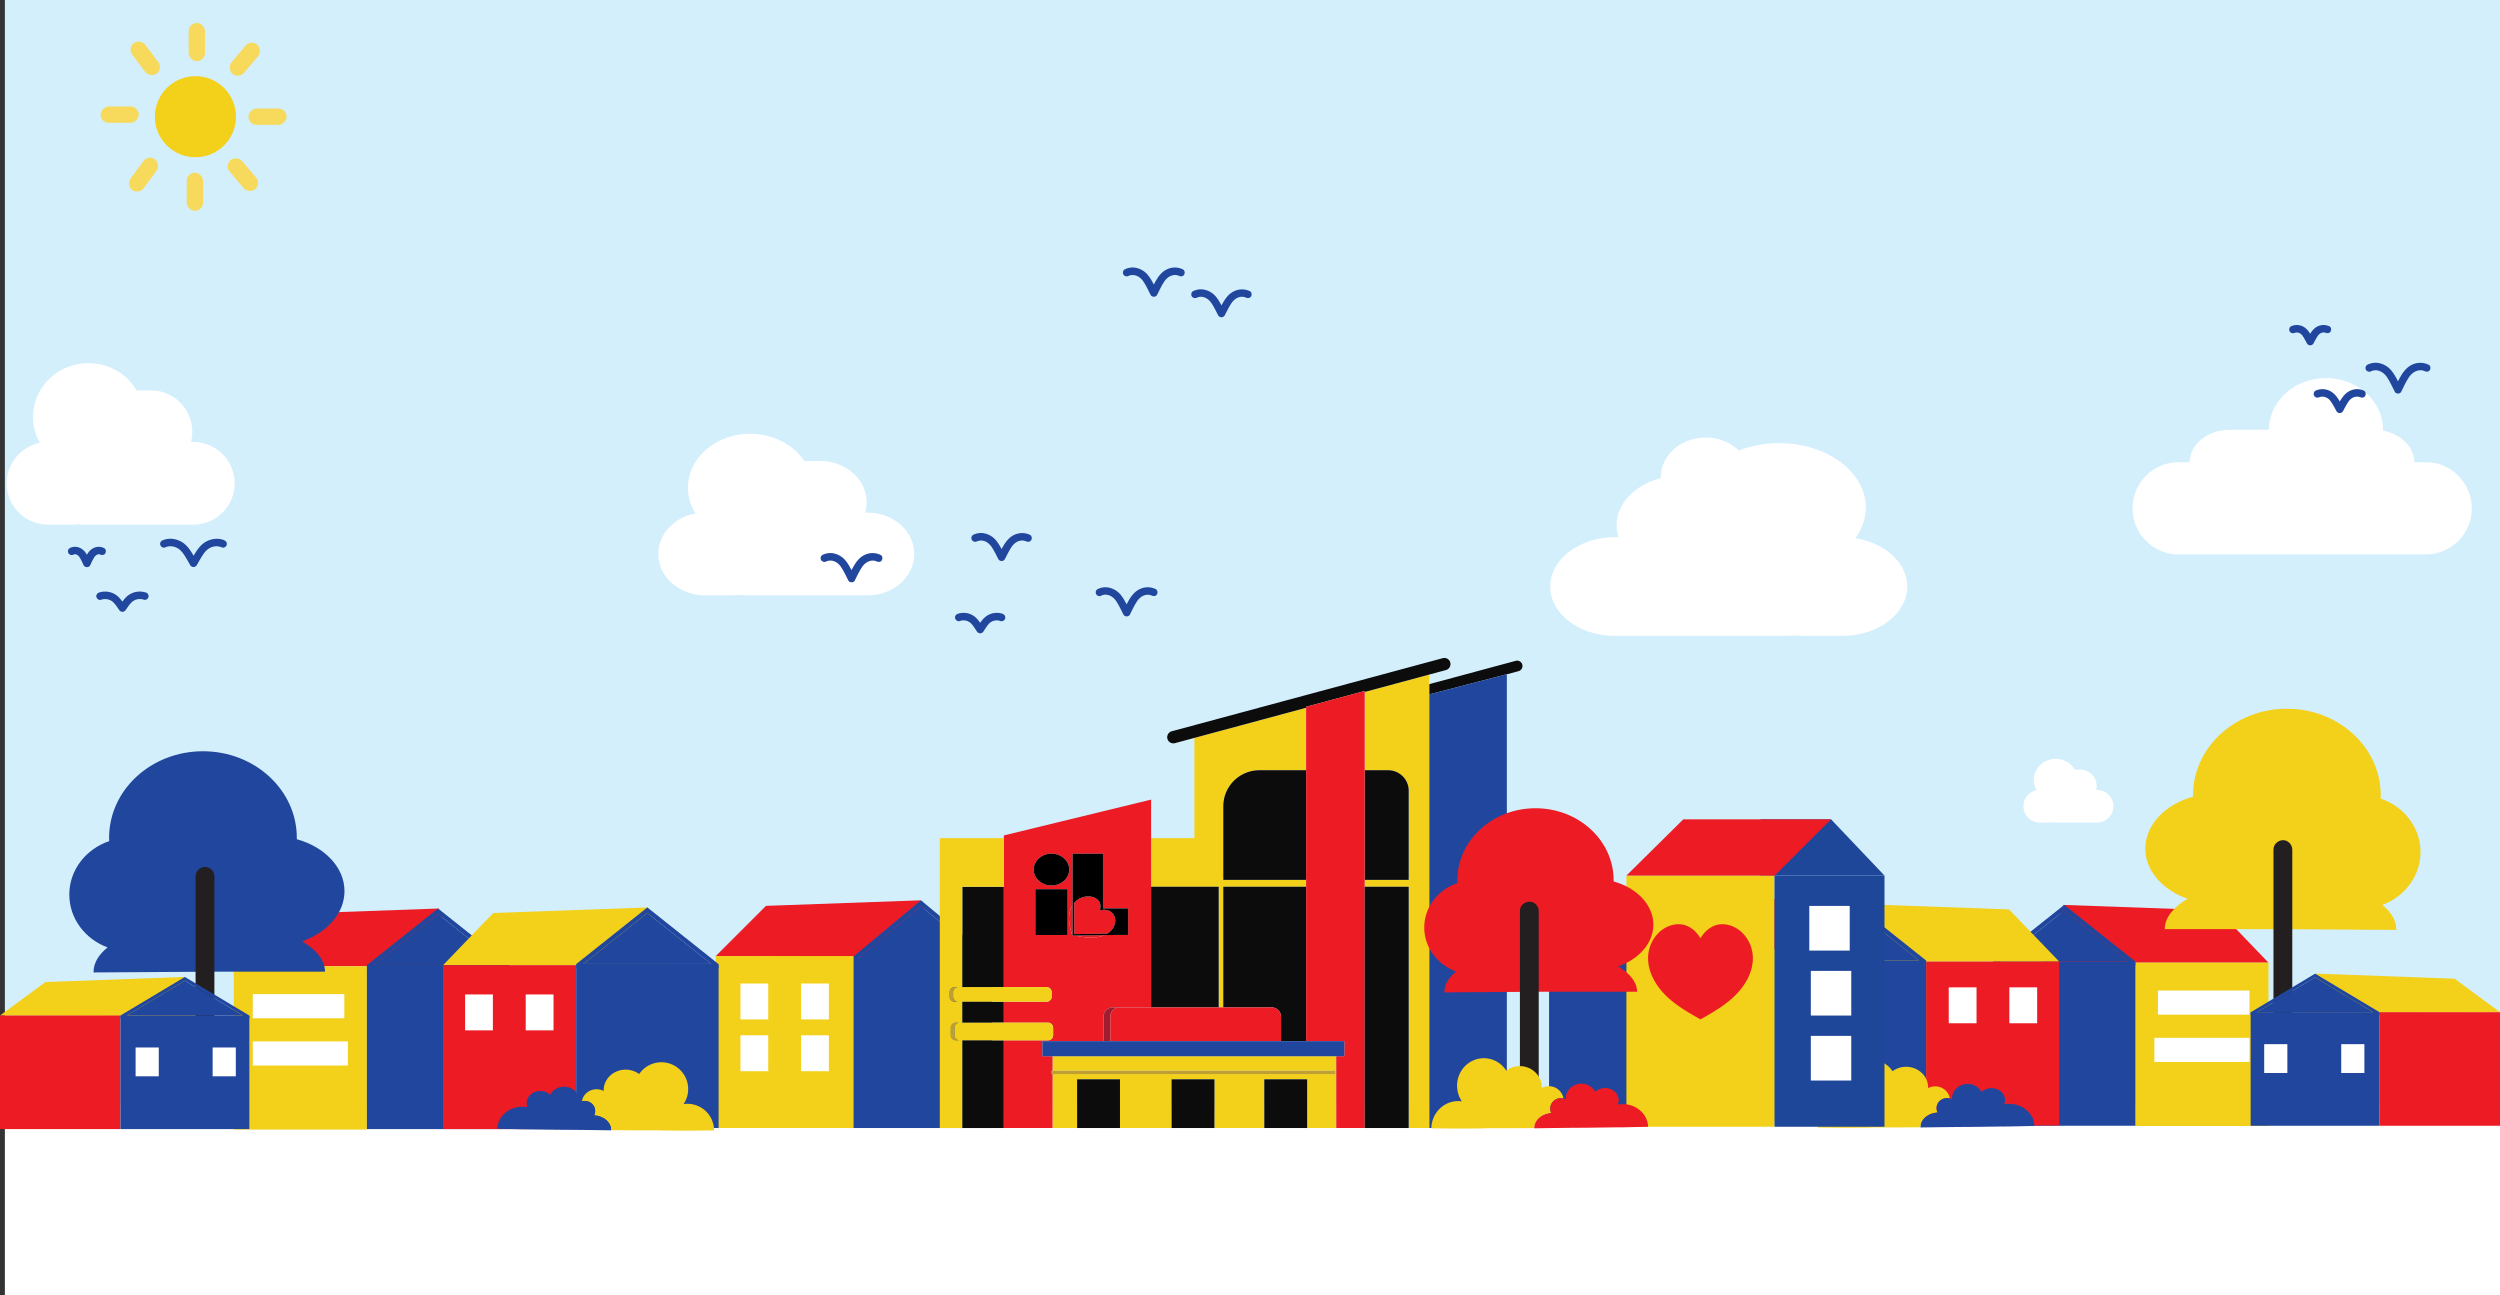 <svg xmlns="http://www.w3.org/2000/svg" viewBox="0 0 3322.23 1721.57"><rect x="0" y="0" width="3322.23" height="1721.57" fill="#333333" stroke="none"/><defs><style>.cls-1{fill:#d3effc;}.cls-2{fill:#fff;}.cls-3{fill:#ed1c24;}.cls-4{fill:#f3d01a;}.cls-5{fill:#231f20;}.cls-6{fill:#21469d;}.cls-7{fill:#1e4699;}.cls-8{fill:#f7d95c;}.cls-9{fill:#0c0c0c;}.cls-10{fill:#be9f2f;}.cls-11{fill:#9e1e2f;}.cls-12{opacity:0.5;}</style></defs><g id="Layer_2" data-name="Layer 2"><rect class="cls-1" x="6.48" width="3315.75" height="1495.29"/><rect class="cls-2" x="6.48" y="1468.81" width="3315.75" height="252.76"/></g><g id="Layer_1" data-name="Layer 1"><path class="cls-2" d="M1153.38,681.25h-3.59a49,49,0,0,0,2-13.68h0c0-30.21-27.74-54.93-61.65-54.93h-21.3c-14.23-21.59-41.07-36.14-71.83-36.14-45.65,0-82.66,32-82.66,71.58a63.86,63.86,0,0,0,10.07,34.26c-28.12,5.08-49.46,27.35-49.46,53.84h0c0,30.21,27.74,54.93,61.65,54.93h36a69.74,69.74,0,0,0,9.09-.6,69.7,69.7,0,0,0,9.08.6h162.62c33.91,0,61.65-24.72,61.65-54.93h0C1215,706,1187.29,681.25,1153.38,681.25Z" transform="translate(-0.11)"/><path class="cls-2" d="M3266.92,632.18a61,61,0,0,0-43.27-18h-15.38V614c0-11.81-6.08-22.54-15.88-30.32a58.94,58.94,0,0,0-25.47-11.39c0-.41,0-.81,0-1.21,0-37.86-33.94-68.54-75.8-68.54s-75.8,30.68-75.8,68.53h-51.3c-29.74,0-54.08,19.32-54.08,42.93v.19h-15.37a61.28,61.28,0,0,0,0,122.55h329a61.2,61.2,0,0,0,43.27-104.55Z" transform="translate(-0.11)"/><polygon class="cls-3" points="3014.57 1279.25 2713.57 1279.25 2742.23 1202.54 2947.84 1209.9 3014.57 1279.25"/><rect class="cls-4" x="2837.77" y="1279.25" width="176.91" height="217.09" transform="translate(5852.33 2775.59) rotate(-180)"/><polygon class="cls-4" points="3322.23 1345.1 3049.84 1345.93 3078.14 1293.84 3261.84 1300.6 3322.23 1345.1"/><rect class="cls-3" x="3162.3" y="1345.1" width="160.04" height="150.92" transform="translate(6484.53 2841.12) rotate(-180)"/><path class="cls-4" d="M2851,1127.67c0-31.68,26.4-58.68,63.4-69,0-.62,0-1.24,0-1.86,0-63.51,55.85-115,124.73-115s124.74,51.48,124.74,115c0,1.49-.06,3-.13,4.44,30.92,10.46,53,38.31,53,71,0,31.94-21.07,59.23-50.82,70.25,11.81,9.62,18.54,20.62,18.54,32.26,0,.34,0,.67,0,1l-153.76-1H2876.82c0-15.07,11.28-29.06,30.26-40.39C2873.94,1182.7,2851,1157.23,2851,1127.67Z" transform="translate(-0.11)"/><path class="cls-5" d="M3046.31,1481.18V1129c0-6.54-5.75-12.8-12.5-12.5s-12.5,5.49-12.5,12.5v352.2c0,6.54,5.75,12.8,12.5,12.5s12.5-5.49,12.5-12.5Z" transform="translate(-0.11)"/><rect class="cls-6" x="2648.58" y="1279.59" width="189.25" height="216.42" transform="translate(5486.3 2775.59) rotate(-180)"/><polygon class="cls-6" points="2828.12 1277.57 2658.07 1277.57 2743.09 1209.9 2828.12 1277.57"/><path class="cls-6" d="M2648.52,1277.57v5.56h189.25v-5.56h-.29l-89.65-71.35-4.62-3.68-4.63,3.68-89.65,71.35Zm9.66,0,85-67.67,85,67.67Z" transform="translate(-0.11)"/><polygon class="cls-3" points="2425.91 1261.39 2124.92 1264.03 2153.57 1187.33 2359.18 1194.69 2425.91 1261.39"/><rect class="cls-6" x="2058.66" y="1264.03" width="189.25" height="225.89" transform="translate(4306.45 2753.96) rotate(-180)"/><polygon class="cls-6" points="2238.26 1260.68 2068.21 1260.68 2153.23 1194.52 2238.26 1260.68"/><path class="cls-6" d="M2058.66,1260.68v5.44H2247.9v-5.44h-.28L2158,1190.92l-4.62-3.59-4.63,3.59-89.65,69.76Zm9.66,0,85-66.16,85,66.16Z" transform="translate(-0.11)"/><rect class="cls-4" x="2191.03" y="1261.06" width="183.12" height="228.53" transform="translate(4565.06 2750.66) rotate(-180)"/><polygon class="cls-4" points="2736.45 1277.84 2435.46 1277.84 2464.11 1201.13 2669.72 1208.49 2736.45 1277.84"/><rect class="cls-3" x="2559.65" y="1277.84" width="176.91" height="217.83" transform="translate(5296.1 2773.51) rotate(-180)"/><rect class="cls-6" x="2370.4" y="1277.84" width="189.25" height="216.42" transform="translate(4929.94 2772.1) rotate(-180)"/><polygon class="cls-6" points="2550.01 1276.15 2379.95 1276.15 2464.98 1208.49 2550.01 1276.15"/><path class="cls-6" d="M2370.4,1276.16v5.56h189.25v-5.56h-.28l-89.65-71.35-4.63-3.68-4.62,3.68-89.66,71.35Zm9.66,0,85-67.67,85,67.67Z" transform="translate(-0.11)"/><path class="cls-4" d="M2575.07,1478.47a12.77,12.77,0,0,1-1.42-5.76c-.05-7.39,6.18-13.41,13.91-13.47a14.68,14.68,0,0,1,3.66.46c-1.41-9.13-9.66-16.11-19.59-16a20.33,20.33,0,0,0-9.3,2.29c0-.4,0-.81,0-1.22-.1-15-13.37-27.24-29.41-27.14a30.36,30.36,0,0,0-17.78,5.86,35.6,35.6,0,1,0-59,39.9,35.39,35.39,0,0,0-5.18-.36,35.78,35.78,0,0,0-35.34,35.32l35.57.33,35.58-.23c0-.08,0-.15,0-.23h34.53l31-.2C2552.43,1487.63,2562.52,1479,2575.07,1478.47Z" transform="translate(-0.11)"/><path class="cls-6" d="M2703.61,1496.26c-.39-16.33-15.53-29.52-33.73-29.4a37.33,37.33,0,0,0-6.4.61,14.29,14.29,0,0,0,1.13-5.6c-.06-8.81-8.21-15.9-18.2-15.84a19.3,19.3,0,0,0-13,5,21,21,0,0,0-18.62-10.66c-11.39.07-20.71,8.9-20.64,19.55,0,.29,0,.58,0,.87a14.24,14.24,0,0,0-3-1.09,14.68,14.68,0,0,0-3.66-.46c-7.73.06-14,6.08-13.91,13.47a12.77,12.77,0,0,0,1.42,5.76c-12.55.56-22.64,9.16-22.66,19.51v.29l23.9-.33,23.91-.27h0l23.56-.16,35.31-.46,11-.08Z" transform="translate(-0.11)"/><rect class="cls-2" x="2867.77" y="1316.3" width="121.66" height="32.08" transform="translate(5857.09 2664.68) rotate(-180)"/><rect class="cls-2" x="2223.87" y="1297.57" width="36.94" height="47.72" transform="translate(4484.57 2642.85) rotate(-180)"/><rect class="cls-2" x="2304.43" y="1297.57" width="36.94" height="47.72" transform="translate(4645.68 2642.85) rotate(-180)"/><rect class="cls-2" x="2223.87" y="1366.37" width="36.94" height="47.72" transform="translate(4484.57 2780.47) rotate(-180)"/><rect class="cls-2" x="2304.43" y="1366.37" width="36.94" height="47.72" transform="translate(4645.68 2780.47) rotate(-180)"/><rect class="cls-2" x="2589.77" y="1312.09" width="36.94" height="47.72" transform="translate(5216.37 2671.9) rotate(-180)"/><rect class="cls-6" x="2990.98" y="1345.93" width="171.26" height="150.09" transform="translate(6153.11 2841.95) rotate(-180)"/><polygon class="cls-6" points="3153.56 1344.95 2999.61 1344.95 3076.59 1298.85 3153.56 1344.95"/><path class="cls-6" d="M2991,1345v3.79H3162.3V1345H3162l-81.16-48.61-4.18-2.5-4.19,2.5L2991.35,1345Zm8.75,0,77-46.1,77,46.1Z" transform="translate(-0.11)"/><rect class="cls-2" x="2670.33" y="1312.09" width="36.94" height="47.72" transform="translate(5377.48 2671.9) rotate(-180)"/><rect class="cls-2" x="3111.35" y="1387.58" width="30.79" height="38.31" transform="translate(6253.38 2813.47) rotate(-180)"/><rect class="cls-2" x="3008.98" y="1387.58" width="30.79" height="38.31" transform="translate(6048.64 2813.47) rotate(-180)"/><rect class="cls-2" x="2863.01" y="1379.15" width="126.42" height="32.08" transform="translate(5852.33 2790.38) rotate(-180)"/><polygon class="cls-3" points="310.65 1284.01 611.64 1284.01 582.99 1207.3 377.38 1214.67 310.65 1284.01"/><rect class="cls-4" x="310.65" y="1284.01" width="176.91" height="217.09"/><polygon class="cls-4" points="0 1349.51 272.39 1350.34 244.09 1298.25 60.39 1305.01 0 1349.51"/><rect class="cls-3" y="1349.51" width="160.04" height="150.92"/><path class="cls-6" d="M457.9,1184.19c0-31.68-26.4-58.68-63.4-69,0-.62.05-1.24.05-1.86,0-63.51-55.85-115-124.73-115s-124.74,51.48-124.74,115c0,1.49.06,3,.12,4.44-30.91,10.46-53,38.31-53,71,0,31.94,21.07,59.23,50.82,70.25-11.81,9.62-18.54,20.62-18.54,32.26,0,.34,0,.67,0,1l153.76-1H432c0-15.07-11.28-29.06-30.26-40.39C434.91,1239.21,457.9,1213.75,457.9,1184.19Z" transform="translate(-0.11)"/><path class="cls-5" d="M285,1484.05V1164.54c0-6.54-5.75-12.81-12.5-12.5s-12.5,5.49-12.5,12.5v319.51c0,6.54,5.75,12.8,12.5,12.5s12.5-5.5,12.5-12.5Z" transform="translate(-0.11)"/><rect class="cls-6" x="487.56" y="1284.01" width="189.25" height="216.42"/><polygon class="cls-6" points="497.1 1282.33 667.15 1282.33 582.12 1214.67 497.1 1282.33"/><path class="cls-6" d="M676.51,1282.33,586.86,1211l-4.63-3.68-4.62,3.68L488,1282.33h-.29v5.56H676.92v-5.56Zm-179.3,0,85-67.66,85,67.66Z" transform="translate(-0.11)"/><polygon class="cls-3" points="951.19 1270.48 1252.18 1273.13 1223.53 1196.42 1017.92 1203.78 951.19 1270.48"/><rect class="cls-6" x="1129.31" y="1273.13" width="189.25" height="225.89"/><polygon class="cls-6" points="1138.84 1274.87 1308.89 1274.87 1223.87 1204.12 1138.84 1274.87"/><path class="cls-6" d="M1318.25,1274.87l-89.65-74.61-4.62-3.84-4.63,3.84-89.65,74.61h-.28v5.82h189.25v-5.82Zm-179.3,0,85-70.75,85,70.75Z" transform="translate(-0.11)"/><rect class="cls-4" x="951.19" y="1270.49" width="183.12" height="228.53"/><polygon class="cls-4" points="588.77 1282.6 889.76 1282.6 861.1 1205.89 655.5 1213.25 588.77 1282.6"/><rect class="cls-3" x="588.77" y="1282.6" width="176.91" height="217.83"/><rect class="cls-6" x="765.68" y="1282.6" width="189.25" height="216.42"/><polygon class="cls-6" points="775.21 1280.92 945.26 1280.92 860.24 1213.25 775.21 1280.92"/><path class="cls-6" d="M954.63,1280.92,865,1209.57l-4.62-3.68-4.63,3.68-89.65,71.35h-.28v5.56H955v-5.56Zm-179.31,0,85-67.67,85,67.67Z" transform="translate(-0.11)"/><path class="cls-4" d="M789.59,1482.27a12.9,12.9,0,0,0,1.42-5.76c0-7.39-6.18-13.42-13.91-13.47a14.76,14.76,0,0,0-3.67.46c1.42-9.13,9.66-16.11,19.6-16a20.37,20.37,0,0,1,9.3,2.29c0-.4,0-.81,0-1.22.1-15,13.37-27.25,29.4-27.14a30.33,30.33,0,0,1,17.79,5.86,35.59,35.59,0,1,1,59,39.9,35.49,35.49,0,0,1,40.53,35l-35.58.33-35.58-.23c0-.08,0-.16,0-.23H843.29l-31-.2C812.23,1491.43,802.14,1482.83,789.59,1482.27Z" transform="translate(-0.11)"/><path class="cls-6" d="M661,1500.06c.4-16.33,15.53-29.52,33.73-29.4a37.54,37.54,0,0,1,6.41.61,14.29,14.29,0,0,1-1.13-5.6c.06-8.81,8.2-15.9,18.19-15.84a19.27,19.27,0,0,1,13,5,21,21,0,0,1,18.62-10.66c11.39.07,20.7,8.9,20.63,19.55,0,.29,0,.58,0,.87a14.15,14.15,0,0,1,3-1.09,14.76,14.76,0,0,1,3.67-.46c7.73,0,14,6.08,13.91,13.47a12.9,12.9,0,0,1-1.42,5.76c12.55.56,22.64,9.16,22.65,19.51,0,0,0,.08,0,.12v.17l-23.91-.33-23.9-.27h0l-23.56-.16-35.31-.46-11-.08Z" transform="translate(-0.11)"/><polygon class="cls-7" points="2339.51 1163.56 2504.28 1163.56 2433.26 1088.79 2339.51 1088.79 2339.51 1163.56"/><rect class="cls-2" x="335.89" y="1321.06" width="121.66" height="32.08"/><rect class="cls-4" x="2161.32" y="1163.56" width="196.82" height="333.77"/><path class="cls-3" d="M2259.87,1354.62c16.46-9.18,33.59-19.22,46.74-32.41s22.74-30.34,22.86-48.53-10.74-36.88-28.59-43.3a33.19,33.19,0,0,0-16.71-1.84c-9.71,1.61-17.91,8.38-23.09,16.35a20.2,20.2,0,0,0-1.21,2c-.42-.69-.85-1.38-1.27-2-5.18-8-13.39-14.74-23.1-16.35a33.16,33.16,0,0,0-16.7,1.84c-17.85,6.42-28.77,25.18-28.59,43.3s9.77,35.34,22.86,48.53S2243.4,1345.44,2259.87,1354.62Z" transform="translate(-0.11)"/><rect class="cls-7" x="2358.13" y="1163.56" width="146.15" height="333.77"/><rect class="cls-2" x="2406.39" y="1290.21" width="53.73" height="59.35"/><rect class="cls-2" x="2404.35" y="1203.87" width="53.73" height="59.35"/><rect class="cls-2" x="2406.39" y="1376.56" width="53.73" height="59.35"/><polygon class="cls-3" points="2161.32 1163.56 2358.34 1163.56 2433.26 1088.79 2236.92 1088.79 2161.32 1163.56"/><rect class="cls-2" x="1064.52" y="1306.99" width="36.94" height="47.72"/><rect class="cls-2" x="983.96" y="1306.99" width="36.94" height="47.72"/><rect class="cls-2" x="1064.52" y="1375.8" width="36.94" height="47.72"/><rect class="cls-2" x="983.96" y="1375.8" width="36.94" height="47.72"/><rect class="cls-2" x="698.62" y="1321.51" width="36.94" height="47.72"/><rect class="cls-6" x="160.1" y="1350.34" width="171.26" height="150.09"/><polygon class="cls-6" points="168.67 1349.36 322.61 1349.36 245.64 1303.26 168.67 1349.36"/><path class="cls-6" d="M331.1,1349.35l-81.16-48.6-4.19-2.5-4.18,2.5-81.16,48.6h-.26v3.79H331.47v-3.79Zm-162.32,0,77-46.09,77,46.09Z" transform="translate(-0.11)"/><rect class="cls-2" x="618.06" y="1321.51" width="36.94" height="47.72"/><rect class="cls-2" x="180.2" y="1391.99" width="30.79" height="38.31"/><rect class="cls-2" x="282.57" y="1391.99" width="30.79" height="38.31"/><rect class="cls-2" x="335.89" y="1383.91" width="126.42" height="32.08"/><circle class="cls-4" cx="259.69" cy="155.09" r="53.9"/><rect class="cls-8" x="148.29" y="126.97" width="21.74" height="50.72" rx="10.87" transform="translate(6.71 311.5) rotate(-90)"/><rect class="cls-8" x="344.74" y="129.73" width="21.74" height="50.72" rx="10.87" transform="translate(200.4 510.7) rotate(-90)"/><rect class="cls-8" x="248.12" y="229.46" width="21.74" height="50.72" rx="10.87"/><rect class="cls-8" x="179.98" y="206.73" width="21.74" height="50.72" rx="10.87" transform="translate(175.63 -68.01) rotate(36.55)"/><rect class="cls-8" x="312.01" y="206.73" width="21.74" height="50.72" rx="10.87" transform="translate(719.15 200.47) rotate(139.73)"/><rect class="cls-8" x="250.69" y="30.59" width="21.74" height="50.72" rx="10.87"/><rect class="cls-8" x="182.55" y="53.32" width="21.74" height="50.72" rx="10.87" transform="matrix(0.8, -0.6, 0.6, 0.8, -8.93, 130.66)"/><rect class="cls-8" x="314.59" y="53.32" width="21.74" height="50.72" rx="10.87" transform="translate(522.81 349.09) rotate(-139.73)"/><path class="cls-6" d="M3095.49,433.62a18,18,0,0,0-18.33,1.8c-5.4,4.05-8.23,10.2-11.37,16h8.63c-3.14-5.77-6-12-11.37-16a18.06,18.06,0,0,0-18.33-1.8c-2.4,1.06-3.15,4.75-1.8,6.84,1.61,2.49,4.27,2.93,6.84,1.8-1.25.55.39-.1.75-.2s.56-.11.83-.18c.6-.18-1.26.08-.16,0,.5,0,1-.06,1.51,0,0,0,.83,0,.83,0s-1.27-.22-.16,0a14.77,14.77,0,0,1,1.49.38,7.1,7.1,0,0,0,1,.36c-.29,0-.82-.39-.24-.08s1,.55,1.54.88c.12.08,1,.66.37.24s.3.26.35.3a16.7,16.7,0,0,1,1.2,1.18,3.58,3.58,0,0,1,.63.72c-.26-.57-.28-.38.06.09.77,1.08,1.47,2.2,2.14,3.34,1.38,2.34,2.62,4.76,3.92,7.15a5,5,0,0,0,8.63,0c1.26-2.33,2.47-4.69,3.8-7,.67-1.14,1.38-2.27,2.14-3.35,0,0,.78-1,.32-.46s.26-.27.35-.38a16.69,16.69,0,0,1,1.34-1.32s.55-.48.56-.47c-.49.37-.58.45-.29.23l.3-.2a14.6,14.6,0,0,1,1.53-.9c.38-.19.71-.63-.09,0a2.93,2.93,0,0,1,.81-.3,13,13,0,0,1,1.48-.4c.09,0,1.2-.22.34-.08s.15,0,.34,0a15.7,15.7,0,0,1,1.68,0c.73.05-.15.07-.33-.05a3.48,3.48,0,0,0,.83.18c.28.07.55.15.82.24s1.3.53.09,0c2.39,1.05,5.48.77,6.84-1.8,1.15-2.17.76-5.71-1.79-6.84Z" transform="translate(-0.11)"/><path class="cls-6" d="M1661,386.93a24.29,24.29,0,0,0-21.1.15c-6.94,3.26-11.43,9.6-15.09,16.08-2,3.62-3.87,7.36-5.8,11h8.63c-3.55-6.76-6.76-13.8-11.6-19.76a27,27,0,0,0-18.67-9.89,23.52,23.52,0,0,0-11.72,2.38c-2.38,1.1-3.16,4.72-1.8,6.84a5.14,5.14,0,0,0,6.84,1.79q.75-.35-.24.09l.64-.25c.43-.16.86-.3,1.3-.42s.87-.23,1.32-.32l.66-.12c-.78.1-.89.11-.34,0a21.65,21.65,0,0,1,2.67-.08c.33,0,.67.05,1,.07.56.06.44,0-.33-.06l.66.11a20,20,0,0,1,2.63.69,6.08,6.08,0,0,1,1.29.48c-1.2-.75.1.07.38.22.74.38,1.45.8,2.15,1.25a9.72,9.72,0,0,1,1.18.84l.41.38a25.42,25.42,0,0,1,2.14,2.14c.3.34.59.69.88,1l-.18-.23c.16.21.32.43.47.65a65.67,65.67,0,0,1,3.6,5.74c2.13,3.74,4,7.61,6,11.41a5,5,0,0,0,8.63,0c2-3.8,3.89-7.67,6-11.41,1.12-2,2.3-3.9,3.61-5.74.25-.36.7-.95.17-.27.32-.4.65-.8,1-1.19a27.13,27.13,0,0,1,2.15-2.14l.41-.38a9.72,9.72,0,0,1,1.18-.84c.69-.45,1.41-.87,2.14-1.25.29-.15,1.58-1,.39-.22a5.89,5.89,0,0,1,1.29-.48,19.81,19.81,0,0,1,2.62-.69l.67-.11q-1.17.15-.33.06c.33,0,.66-.06,1-.07a21.49,21.49,0,0,1,2.66.08c.56.06.45.05-.33,0l.66.12c.44.09.88.2,1.31.32s.87.26,1.3.42l.64.25q-1-.43-.24-.09c2.37,1.1,5.5.75,6.84-1.79,1.17-2.21.74-5.67-1.79-6.84Z" transform="translate(-0.11)"/><path class="cls-6" d="M193.81,787.39a25.94,25.94,0,0,0-20.8,2.13c-6.46,3.65-10.37,10.26-14.54,16.16h8.64c-4.17-5.9-8.08-12.52-14.55-16.16a26,26,0,0,0-20.79-2.13c-2.47.84-4.36,3.47-3.49,6.15.79,2.45,3.5,4.4,6.15,3.49a20.21,20.21,0,0,1,2.15-.61l.91-.19.56-.09c-.66.09-.79.11-.41.07,1.38-.06,2.71-.06,4.09,0,.64,0-1-.19,0,0,.37.07.74.13,1.1.21A20.24,20.24,0,0,1,145,797l.88.31c.62.24.58.09,0,0a7,7,0,0,1,2,1c.59.34,1.14.74,1.71,1.12s-.69-.59,0,0c.28.25.56.49.83.75a34.26,34.26,0,0,1,3.06,3.42c.9,1.11-.58-.8.28.36.26.34.52.69.77,1,.42.57.83,1.15,1.24,1.74.92,1.3,1.81,2.62,2.73,3.92a5.09,5.09,0,0,0,8.64,0c.88-1.24,1.73-2.5,2.61-3.75.44-.64.9-1.28,1.36-1.91.25-.35.51-.7.77-1,.55-.75-.22.25.14-.19a38.94,38.94,0,0,1,3.19-3.59c.23-.22.46-.43.7-.63.44-.38.45-.46,0,0a10.16,10.16,0,0,1,1.86-1.23c.59-.35,1.21-.63,1.81-1s-.88.32,0,0l1.06-.38c.65-.21,1.31-.39,2-.54.37-.09.73-.16,1.1-.22,1-.18.12.15,0,0,.2.19,1.87-.13,2.23-.13.62,0,1.24.06,1.86.08,1.15,0-.89-.18.15,0,.37.07.73.13,1.1.22a20.21,20.21,0,0,1,2.15.61,5,5,0,0,0,6.15-3.49,5.13,5.13,0,0,0-3.49-6.15Z" transform="translate(-0.11)"/><path class="cls-6" d="M298.14,717.93c-7-3-14.93-2.32-21.83.65-7.47,3.21-12.48,9.51-16.67,16.22-2.31,3.7-4.39,7.54-6.58,11.3h8.64c-4-6.86-7.62-14.17-13-20.1a30.71,30.71,0,0,0-20.3-10,25.79,25.79,0,0,0-11.81,1.89,5.54,5.54,0,0,0-3,2.3,5.08,5.08,0,0,0-.51,3.85c.75,2.31,3.57,4.58,6.15,3.49a23.24,23.24,0,0,1,4.39-1.36,6,6,0,0,0,1-.18s-1,.11-.46.07l.52-.05a22,22,0,0,1,2.44-.07,14.8,14.8,0,0,0,2.09.15s-1-.17-.46-.07c.17,0,.34.06.51.09.47.08.93.18,1.38.29.69.16,1.37.36,2,.58.34.11.67.24,1,.36l.06,0c-.73-.27.33.15.39.18a26.2,26.2,0,0,1,3.94,2.28c.2.14.39.29.6.43.47.34-.28-.21-.28-.21s.74.62.86.72c.62.54,1.21,1.11,1.78,1.71s1.13,1.24,1.65,1.89-.33-.47.23.3l.87,1.2c1.08,1.53,2.09,3.1,3.07,4.69,2.13,3.47,4.07,7,6.11,10.56a5.05,5.05,0,0,0,8.64,0c1.79-3.08,3.5-6.2,5.33-9.26,1-1.61,2-3.2,3-4.76.47-.71,1-1.4,1.46-2.09.21-.29.76-1,.23-.32.32-.41.65-.82,1-1.22a36.55,36.55,0,0,1,3.4-3.3c.53-.47-.7.5-.13.09l.45-.32c.3-.22.6-.43.91-.63q1-.65,2-1.2c.37-.2.75-.39,1.13-.56l.49-.23c.51-.24-.35.17-.37.16.19,0,.81-.31,1-.37.39-.14.78-.27,1.18-.38.73-.22,1.47-.4,2.22-.55a8.68,8.68,0,0,0,1-.17s-1,.11-.46.07l.7-.07a20.67,20.67,0,0,1,2.61,0c.41,0,.82,0,1.22.08,1.19.11-.63-.14.23,0a24.25,24.25,0,0,1,5.08,1.48c2.42,1,5.61-1.09,6.15-3.49.67-2.93-.9-5.06-3.49-6.15Z" transform="translate(-0.11)"/><path class="cls-6" d="M138.34,728.32c-6.07-3-12.58-1.82-17.69,2.49-4.58,3.87-6.83,10-9.36,15.29h8.63c-2.53-5.26-4.78-11.42-9.36-15.29-5.11-4.31-11.62-5.51-17.69-2.49a5,5,0,0,0-1.8,6.84,5.12,5.12,0,0,0,6.84,1.8c.83-.41-.7.18-.11,0,.21-.05.41-.15.62-.21s.53-.13.79-.2c.75-.22-.24.14-.37,0a6.48,6.48,0,0,0,1.44,0c1,0-.09.14-.2-.06a2.82,2.82,0,0,0,.63.12c.49.11.94.3,1.42.43s-.91-.47-.11,0l.6.32.74.47.29.2q.43.32-.3-.24s1.17,1.08,1.22,1.13.35.38.51.57.66.93.08.06c.33.5.68,1,1,1.5.66,1.08,1.26,2.18,1.84,3.3,1.15,2.25,2.19,4.55,3.29,6.83,1.57,3.27,7.06,3.27,8.63,0,1.07-2.21,2.08-4.45,3.2-6.64.57-1.12,1.17-2.23,1.83-3.31.35-.58.73-1.12,1.1-1.68-.22.33-.42.49,0,.08.21-.23.42-.48.64-.71s1.23-1.11,1.22-1.13-.84.58-.15.14c.24-.16.48-.33.73-.48l.6-.33c.9-.47-.06-.17-.12,0,.07-.19,1.26-.41,1.42-.45s.43-.08.63-.14c.58-.16-1.11,0-.2,0,.47,0,1,0,1.44,0s-.91-.24-.37,0c.25.09.53.11.79.18l.63.2c1.08.34-1-.48,0,0,2.33,1.16,5.52.7,6.84-1.8,1.19-2.26.7-5.59-1.8-6.84Z" transform="translate(-0.11)"/><path class="cls-6" d="M3141.62,519.18a21.33,21.33,0,0,0-11.23-1.95,22.93,22.93,0,0,0-11,4.23c-6.75,5-10.3,12.82-14.26,20h8.64c-4-7.17-7.51-15-14.27-20a22.37,22.37,0,0,0-10.36-4.14,21.75,21.75,0,0,0-11.9,1.86c-2.4,1.05-3.14,4.75-1.79,6.84,1.6,2.49,4.26,2.92,6.84,1.79-1.26.55,0,0,.27-.07s.65-.21,1-.3.78-.17,1.17-.27c1-.23-1.08.06,0,0,.68,0,1.35-.09,2-.07.34,0,.67,0,1,.06,1.1.05-1-.21,0,0,.73.16,1.45.31,2.17.53.39.12.77.26,1.15.4,1,.34-.89-.45.1,0,.63.33,1.26.66,1.87,1,.31.19.6.4.9.6.83.53-.68-.6.3.23a18.82,18.82,0,0,1,1.78,1.68c.26.28.5.58.76.86.71.77-.5-.73.2.23,1,1.43,2,2.92,2.93,4.44,1.82,3,3.44,6.19,5.15,9.29a5,5,0,0,0,8.64,0c1.67-3,3.26-6.12,5-9.11.95-1.58,1.95-3.13,3-4.62.8-1.09-.66.74.2-.23.25-.29.5-.58.76-.86a18.82,18.82,0,0,1,1.78-1.68c.14-.12.28-.24.43-.35-.48.37-.58.44-.28.23s.69-.49,1.05-.71c.61-.38,1.24-.7,1.87-1,1.05-.55-1,.35.1,0l1-.35a18.14,18.14,0,0,1,2.17-.55l.51-.08c-.71.09-.87.11-.48.07s.79-.07,1.18-.08a19.77,19.77,0,0,1,2,.07c1.16.09-1.12-.25,0,0l1,.22,1,.29c.28.09,1.74.7.43.13,2.39,1.05,5.48.78,6.84-1.79,1.15-2.17.77-5.72-1.79-6.84Z" transform="translate(-0.11)"/><path class="cls-9" d="M2023.06,883.16h0a7.08,7.08,0,0,0-8.68-5l-115,31v13.61l103.18-26.81v.13l15.5-4.18A7.14,7.14,0,0,0,2023.06,883.16Z" transform="translate(-0.11)"/><polygon class="cls-6" points="1899.26 922.75 1899.26 1499.02 2002.44 1499.02 2002.44 896.07 2002.44 895.94 1899.26 922.75"/><path class="cls-4" d="M1619.65,1178.4v160.31h6.06V1178.4h110.08v-9.17H1625.71v-97.55a48,48,0,0,1,47.87-48.13h62.21v-83L1587.33,980.6v133.17h-57.55v64.63Z" transform="translate(-0.11)"/><path class="cls-4" d="M1899.37,922.75V896.43l-85.73,23.13v104H1845a27.28,27.28,0,0,1,27.2,27.35v118.33h-58.51v9.17h58.51V1499h-96.31v-95.41h-377v19.3h375.89v4.44H1398.82V1499h32.64v-64.74h57V1499H1557v-64.74h57V1499h66.2v-64.74h57V1499h162.18Z" transform="translate(-0.11)"/><path class="cls-9" d="M1735.79,939.22l77.85-21v1.34l85.73-23.13,22.24-6a8.22,8.22,0,0,0,5.77-10h0a8.15,8.15,0,0,0-10-5.8l-360.14,97.15a8.2,8.2,0,0,0-5.77,10h0a8.17,8.17,0,0,0,10,5.8l25.86-7,148.46-40.05Z" transform="translate(-0.11)"/><path class="cls-9" d="M1690.05,1338.71a12.43,12.43,0,0,1,12.4,12.47V1382a1.56,1.56,0,0,1-1.56,1.57h34.9V1178.4H1625.71v160.31h64.34Z" transform="translate(-0.11)"/><path class="cls-9" d="M1673.58,1023.55a48,48,0,0,0-47.87,48.13v97.55h110.08V1023.55Z" transform="translate(-0.11)"/><path class="cls-9" d="M1872.15,1169.23V1050.9a27.28,27.28,0,0,0-27.2-27.35h-31.31v145.68Z" transform="translate(-0.11)"/><rect class="cls-9" x="1278.77" y="1382.48" width="55.21" height="116.54"/><rect class="cls-9" x="1278.77" y="1178.4" width="55.21" height="133.34"/><rect class="cls-9" x="1278.77" y="1331.24" width="55.21" height="27.74"/><rect class="cls-9" x="1529.66" y="1178.4" width="89.87" height="160.31"/><path class="cls-3" d="M1397.69,1427.35v-4.44h1.13v-19.3h-13.45v-20h82.78a1.56,1.56,0,0,1-1.56-1.57v-30.85a12.43,12.43,0,0,1,12.4-12.47h50.79V1062.57l-195.69,47.61v201.56h56.82a6.79,6.79,0,0,1,6.78,6.82v5.87a6.79,6.79,0,0,1-6.78,6.81h-56.82V1359h58.75a6.79,6.79,0,0,1,6.78,6.81v9.87a6.79,6.79,0,0,1-6.78,6.82h-58.75V1499h64.73v-71.67Zm23.3-271.78c0,11.66-10.56,21.12-23.58,21.12s-23.58-9.46-23.58-21.12,10.56-21.12,23.58-21.12S1421,1143.91,1421,1155.57Zm4.48-21.07h40.36v72.66h33.43v35.26h-18.11l-13.2.19a43.56,43.56,0,0,1-16.93,3.5c-7.32.1-14.78-1.27-22-2.93l-1.48,0h-2.1v-.87l-.69-.16c-2.18-7.59-4.3-15.65-4-23.48a32,32,0,0,1,4.72-15.92V1134.5Zm-49.43,108v-60.75h42.74v60.75Z" transform="translate(-0.11)"/><path class="cls-10" d="M1268.56,1375.66v-9.87a6.79,6.79,0,0,1,6.78-6.81h-5a6.79,6.79,0,0,0-6.77,6.81v9.87a6.79,6.79,0,0,0,6.77,6.82h5A6.79,6.79,0,0,1,1268.56,1375.66Z" transform="translate(-0.11)"/><path class="cls-11" d="M1475.61,1382v-30.85a12.43,12.43,0,0,1,12.4-12.47h-9a12.43,12.43,0,0,0-12.4,12.47V1382a1.56,1.56,0,0,0,1.56,1.57h9A1.56,1.56,0,0,1,1475.61,1382Z" transform="translate(-0.11)"/><path class="cls-4" d="M1334.09,1382.48h58.75a6.79,6.79,0,0,0,6.78-6.82v-9.87a6.79,6.79,0,0,0-6.78-6.81h-114v-27.74h112a6.79,6.79,0,0,0,6.78-6.81v-5.87a6.79,6.79,0,0,0-6.78-6.82h-112V1178.4h55.21v-64.63H1249V1499h29.89V1382.48Zm-72-63.92a6.79,6.79,0,0,1,6.77-6.82h4.6a6.79,6.79,0,0,0-6.78,6.82v5.87a6.79,6.79,0,0,0,6.78,6.81h-4.6a6.79,6.79,0,0,1-6.77-6.81Zm8.28,63.92a6.79,6.79,0,0,1-6.77-6.82v-9.87a6.79,6.79,0,0,1,6.77-6.81h5a6.79,6.79,0,0,0-6.78,6.81v9.87a6.79,6.79,0,0,0,6.78,6.82Z" transform="translate(-0.11)"/><path class="cls-3" d="M1475.61,1351.18V1382a1.56,1.56,0,0,0,1.56,1.57h223.72a1.56,1.56,0,0,0,1.56-1.57v-30.85a12.43,12.43,0,0,0-12.4-12.47H1488A12.43,12.43,0,0,0,1475.61,1351.18Z" transform="translate(-0.11)"/><polygon class="cls-3" points="1735.68 939.22 1735.68 940.55 1735.68 1023.55 1735.68 1169.23 1735.68 1178.4 1735.68 1383.6 1786.44 1383.6 1786.44 1403.61 1775.73 1403.61 1775.73 1499.02 1813.52 1499.02 1813.52 1178.4 1813.52 1169.23 1813.52 1023.55 1813.52 919.56 1813.52 918.22 1735.68 939.22"/><polygon class="cls-6" points="1786.44 1383.6 1735.68 1383.6 1700.78 1383.6 1667.03 1383.6 1477.06 1383.6 1468.04 1383.6 1385.26 1383.6 1385.26 1403.61 1398.71 1403.61 1775.73 1403.61 1786.44 1403.61 1786.44 1383.6"/><rect class="cls-9" x="1431.35" y="1434.28" width="56.99" height="64.74"/><path class="cls-10" d="M1268.81,1331.24h4.6a6.79,6.79,0,0,1-6.78-6.81v-5.87a6.79,6.79,0,0,1,6.78-6.82h-4.6a6.79,6.79,0,0,0-6.77,6.82v5.87A6.79,6.79,0,0,0,1268.81,1331.24Z" transform="translate(-0.11)"/><polygon class="cls-9" points="1556.9 1434.28 1556.9 1499.02 1587.22 1499.02 1613.89 1499.02 1613.89 1434.28 1556.9 1434.28"/><polygon class="cls-9" points="1737.08 1493.91 1737.08 1434.28 1680.09 1434.28 1680.09 1499.02 1696.76 1499.02 1737.08 1499.02 1737.08 1493.91"/><rect x="1375.93" y="1181.71" width="42.74" height="60.76"/><ellipse cx="1397.3" cy="1155.57" rx="23.58" ry="21.12"/><rect class="cls-9" x="1813.52" y="1178.4" width="58.52" height="320.62"/><polygon class="cls-10" points="1397.58 1427.35 1398.71 1427.35 1774.6 1427.35 1774.6 1422.91 1398.71 1422.91 1397.58 1422.91 1397.58 1427.35"/><path class="cls-3" d="M1451,1246.11a43.56,43.56,0,0,0,16.93-3.5l-38.9.57C1436.24,1244.84,1443.7,1246.21,1451,1246.11Z" transform="translate(-0.11)"/><path class="cls-3" d="M1420.75,1218.7c-.27,7.83,1.85,15.89,4,23.48l.69.16v-39.56A32,32,0,0,0,1420.75,1218.7Z" transform="translate(-0.11)"/><path class="cls-3" d="M1460.14,1197.06a14.54,14.54,0,0,0-6-4.35c-8-3.29-17.94-.84-24.1,4.67a24,24,0,0,0-2.43,2.52v41.44l44-.65a27.07,27.07,0,0,0,3.47-2.5c6.28-5.41,9.18-14.26,5.61-21.42a13.45,13.45,0,0,0-4.78-5.45c-3.69-2.36-8.67-2.73-13.08-1.85a10,10,0,0,0-1.08.26c.1-.34.2-.67.28-1C1463.06,1204.83,1462.73,1200.38,1460.14,1197.06Z" transform="translate(-0.11)"/><path d="M1425.47,1202.78v40.43h2.1l1.48,0,38.9-.57,13.2-.19h18.11v-35.26h-33.43V1134.5h-40.36v68.28Zm37.34,6.69c4.41-.88,9.39-.51,13.08,1.85a13.45,13.45,0,0,1,4.78,5.45c3.57,7.16.67,16-5.61,21.42a27.07,27.07,0,0,1-3.47,2.5l-44,.65V1199.9a24,24,0,0,1,2.43-2.52c6.16-5.51,16.12-8,24.1-4.67a14.54,14.54,0,0,1,6,4.35c2.59,3.32,2.92,7.77,1.87,11.69-.08.31-.18.64-.28,1A10,10,0,0,1,1462.81,1209.47Z" transform="translate(-0.11)"/><path class="cls-3" d="M2197.25,1228.78c0-26.37-22-48.84-52.78-57.46,0-.51,0-1,0-1.54,0-52.87-46.48-95.72-103.83-95.72s-103.83,42.85-103.83,95.72c0,1.24.05,2.46.1,3.69-25.73,8.71-44.14,31.89-44.14,59.14,0,26.58,17.54,49.29,42.31,58.47-9.84,8-15.44,17.16-15.44,26.85,0,.28,0,.57,0,.85l128-.85h128c0-12.54-9.39-24.18-25.19-33.62C2178.11,1274.59,2197.25,1253.38,2197.25,1228.78Z" transform="translate(-0.11)"/><path class="cls-5" d="M2044.9,1476.71v-266a12.9,12.9,0,0,0-3.66-8.84,12.75,12.75,0,0,0-8.84-3.66c-6.77.31-12.5,5.5-12.5,12.5v266a12.9,12.9,0,0,0,3.66,8.83,12.71,12.71,0,0,0,8.84,3.67c6.77-.31,12.5-5.5,12.5-12.5Z" transform="translate(-0.11)"/><path class="cls-4" d="M2061.67,1479.11a13.33,13.33,0,0,1-1.42-5.9,13.85,13.85,0,0,1,13.91-13.79,14.23,14.23,0,0,1,3.66.46,19.57,19.57,0,0,0-19.6-16.44,20,20,0,0,0-9.3,2.36c0-.42,0-.84,0-1.25-.1-15.37-13.38-27.92-29.41-27.81a29.78,29.78,0,0,0-17.78,6,35.34,35.34,0,0,0-30-16.51c-19.64.13-35.46,16.59-35.33,36.76a37,37,0,0,0,6.37,20.61,32.83,32.83,0,0,0-5.18-.36c-19.3.12-35.16,16.35-35.34,36.17l35.58.35,35.57-.24v-.24H2008l31-.2C2039,1488.49,2049.12,1479.69,2061.67,1479.11Z" transform="translate(-0.11)"/><path class="cls-3" d="M2190.21,1497.35c-.4-16.72-15.54-30.23-33.73-30.11a35.62,35.62,0,0,0-6.41.62,15,15,0,0,0,1.13-5.74c-.06-9-8.21-16.3-18.19-16.23a19,19,0,0,0-13,5.12,20.94,20.94,0,0,0-18.62-10.93c-11.39.08-20.7,9.12-20.63,20,0,.3,0,.59,0,.89a14.6,14.6,0,0,0-6.63-1.58,13.85,13.85,0,0,0-13.91,13.79,13.33,13.33,0,0,0,1.42,5.9c-12.55.58-22.64,9.38-22.65,20,0,0,0,.08,0,.12a1.09,1.09,0,0,0,0,.18l23.9-.33,23.9-.28h0l23.56-.15,35.31-.48,11-.07Z" transform="translate(-0.11)"/><path class="cls-6" d="M1572,357.94a24.28,24.28,0,0,0-21.75.27c-7.09,3.55-11.59,10.2-15.28,17-2.06,3.8-3.92,7.7-5.88,11.55h8.64c-3.59-7.05-6.82-14.4-11.73-20.67a27.47,27.47,0,0,0-19.06-10.58,23.34,23.34,0,0,0-12.12,2.46c-2.36,1.14-3.17,4.7-1.79,6.84a5.13,5.13,0,0,0,6.84,1.8l.47-.22c.49-.25-.39.16-.41.16a5.83,5.83,0,0,0,1-.35,15.28,15.28,0,0,1,2.11-.57c.19,0,1.28-.21.48-.11s.29,0,.48,0a20,20,0,0,1,2.32,0c.33,0,.66.07,1,.08.55,0-.51,0-.51-.07l.49.08c.72.14,1.42.3,2.12.5s1.28.52,1.92.69c0,0-.89-.42-.4-.16l.47.22c.36.18.73.37,1.08.57.62.35,1.22.72,1.81,1.13.15.1,1,.77.51.36s.47.4.64.54a27.08,27.08,0,0,1,3.41,3.61c-.55-.69-.07-.06.16.27s.46.66.68,1q.75,1.13,1.44,2.28c.92,1.52,1.79,3.08,2.63,4.65,1.87,3.49,3.57,7.07,5.37,10.6,1.66,3.26,7,3.26,8.64,0,3.15-6.2,6-12.63,10-18.37.1-.15.77-1.1.43-.62s.35-.43.47-.57a24.41,24.41,0,0,1,1.69-1.83c.58-.57,1.2-1.08,1.81-1.61.43-.38-.28.23-.3.22a5.36,5.36,0,0,0,.44-.32c.34-.25.69-.48,1-.71.6-.37,1.21-.73,1.84-1.05.24-.12.76-.25.93-.45,0,0-.92.37-.4.17l.64-.24c.63-.23,1.28-.43,1.94-.6l1-.22.49-.09c.81-.16-.31.1-.34,0s2.27-.13,2.47-.12c.39,0,.77,0,1.16,0l.49.05c.66,0-1-.2-.34,0s1.52.31,2.27.54c.38.12.75.25,1.12.39.13,0,.67.28,0,0s.29.15.35.18c2.35,1.13,5.51.72,6.84-1.8,1.18-2.23.72-5.63-1.79-6.84Z" transform="translate(-0.11)"/><path class="cls-6" d="M3227.45,484.74a25.11,25.11,0,0,0-22.67.26c-7.5,3.78-12.22,10.85-16.08,18-2.2,4.09-4.17,8.3-6.25,12.44h8.63c-3.79-7.55-7.19-15.47-12.43-22.16a28.62,28.62,0,0,0-19.93-11.17,24.11,24.11,0,0,0-12.64,2.6,5,5,0,0,0-1.8,6.84,5.12,5.12,0,0,0,6.84,1.79c.23-.11,1.36-.47.65-.31s.31-.1.51-.17a19,19,0,0,1,2.24-.61,4.65,4.65,0,0,0,1.13-.2s-1.05.08-.52.08l.49-.05a21.87,21.87,0,0,1,2.29,0c.38,0,.76.08,1.14.09.54,0-.5,0-.52-.07a2.41,2.41,0,0,0,.49.07c.76.16,1.51.32,2.26.53s1.36.55,2.06.73c0,0-.91-.41-.41-.16l.62.29c.36.18.71.37,1.07.57.66.37,1.31.78,1.94,1.21l.43.31c.83.58-.16-.08-.15-.12a11.41,11.41,0,0,0,1,.82,28.8,28.8,0,0,1,3.52,3.72c-.62-.78.07.11.28.42s.46.67.69,1c.53.81,1.05,1.63,1.55,2.46,1,1.67,1.94,3.37,2.84,5.08,2,3.79,3.82,7.66,5.75,11.48,1.63,3.26,7,3.26,8.63,0,3.37-6.71,6.42-13.67,10.71-19.87l.46-.65c.05-.08.45-.62.08-.12s.35-.43.47-.57c.57-.67,1.18-1.33,1.81-1.95s1.18-1.09,1.79-1.61,0,.17-.16.12c.06,0,.39-.28.44-.32.33-.24.68-.48,1-.7a21.18,21.18,0,0,1,2-1.13,5.39,5.39,0,0,0,1.08-.52s-.92.36-.41.17l.63-.24a21.76,21.76,0,0,1,2.08-.65l1.13-.25.49-.08c.79-.16-.28.12-.36,0a16,16,0,0,0,2.61-.12c.39,0,.77,0,1.15.06,1.16.06-.86-.2.29,0a21.72,21.72,0,0,1,2.41.59c.38.11.74.26,1.11.38.64.21-.87-.41-.25-.11l.77.36c2.35,1.14,5.52.72,6.84-1.79,1.19-2.25.72-5.62-1.79-6.84Z" transform="translate(-0.11)"/><path class="cls-2" d="M257.06,587.38h-3.2a54.76,54.76,0,0,0,1.74-13.69h0a55.09,55.09,0,0,0-54.93-54.93h-19a74,74,0,0,0-64-36.14c-40.67,0-73.64,32-73.64,71.58a69.66,69.66,0,0,0,9,34.26A55.15,55.15,0,0,0,9,642.3H9A55.09,55.09,0,0,0,63.9,697.23H96a54.06,54.06,0,0,0,8.09-.6,54,54,0,0,0,8.09.6H257.06A55.09,55.09,0,0,0,312,642.3h0A55.08,55.08,0,0,0,257.06,587.38Z" transform="translate(-0.11)"/><path class="cls-2" d="M2465.59,715.22c8.95-12.15,14-26.08,14-40.89,0-47.17-51.62-85.41-115.28-85.41a147.82,147.82,0,0,0-53.53,9.76c-10.91-10.58-26.6-17.22-44-17.22-32.94,0-59.63,23.67-59.63,52.87,0,.38,0,.76,0,1.14-34,8.75-58.69,33.34-58.69,62.12h0a50.49,50.49,0,0,0,2.72,16.33h-5c-47.29,0-86,29.49-86,65.54h0c0,36,38.69,65.54,86,65.54H2373a112.33,112.33,0,0,0,12.67-.71,112.06,112.06,0,0,0,12.67.71h50.24c47.29,0,86-29.49,86-65.54h0C2534.57,747.85,2504.81,721.27,2465.59,715.22Z" transform="translate(-0.11)"/><path class="cls-6" d="M1332.49,815.68a24.13,24.13,0,0,0-20.17,2.18c-6.27,3.77-10,10.34-13.93,16.25H1307c-4-5.91-7.66-12.48-13.93-16.25a24.16,24.16,0,0,0-20.17-2.18c-2.45.88-4.36,3.44-3.49,6.15.78,2.41,3.52,4.44,6.15,3.49a17.44,17.44,0,0,1,2.1-.63l.89-.19c.89-.16.28.15-.07,0a5,5,0,0,0,1.08-.09c.36,0,.73,0,1.09,0,.61,0,1.21.05,1.81.1,1.24.1-1.09-.23.12,0l1.07.22c.59.14,1.17.31,1.75.51a4.25,4.25,0,0,1,1,.38c-1-.66-.15-.06.14.09a19,19,0,0,1,1.77,1c.26.17.52.33.77.51l.45.32-.28-.21a6,6,0,0,1,1.5,1.38c.52.53,1,1.09,1.49,1.66.27.32.53.65.8,1-.44-.56-.12-.16.12.18,1.83,2.47,3.47,5.08,5.18,7.63a5.06,5.06,0,0,0,8.63,0c1.68-2.49,3.27-5,5-7.46.07-.09.94-1.22.26-.35.26-.34.53-.67.8-1q.64-.79,1.35-1.53c.12-.13,1.51-1.59,1.64-1.51-.09,0-.85.61,0,0,.3-.22.6-.42.91-.62.58-.36,1.16-.68,1.77-1,.14-.07,1.1-.5.4-.2s.46-.16.6-.21c.63-.22,1.28-.41,1.93-.57l1.07-.22c.94-.21-.71,0-.07,0a29.52,29.52,0,0,1,4,0c.63,0-1-.19-.07,0,.35.07.71.13,1.07.22a17.29,17.29,0,0,1,2.09.63,5,5,0,0,0,6.15-3.49,5.13,5.13,0,0,0-3.49-6.15Z" transform="translate(-0.11)"/><path class="cls-6" d="M1170.3,737.43a24.25,24.25,0,0,0-21.74.27c-7.1,3.55-11.6,10.2-15.29,17-2.06,3.8-3.92,7.7-5.88,11.55H1136c-3.59-7.05-6.82-14.4-11.73-20.67A27.45,27.45,0,0,0,1105.24,735a23.36,23.36,0,0,0-12.12,2.46c-2.36,1.14-3.17,4.7-1.79,6.84a5.13,5.13,0,0,0,6.84,1.8l.47-.23c.49-.25-.38.17-.41.17a5.83,5.83,0,0,0,1-.35,16.87,16.87,0,0,1,2.11-.58c.19,0,1.28-.2.48-.1s.29,0,.49,0a17.81,17.81,0,0,1,2.31,0l1,.08c.55,0-.5,0-.51-.07s.46.07.49.08c.72.14,1.42.3,2.12.5s1.28.52,1.93.69c0,0-.9-.42-.41-.16l.47.22q.55.27,1.08.57a21.07,21.07,0,0,1,1.81,1.13c.15.1,1,.77.52.36s.46.39.63.54a27.08,27.08,0,0,1,3.41,3.61c-.54-.69-.07-.06.16.27s.46.66.68,1q.75,1.13,1.44,2.28c.93,1.52,1.79,3.08,2.63,4.65,1.87,3.49,3.58,7.07,5.37,10.6,1.66,3.26,7,3.26,8.64,0,3.15-6.2,6-12.63,10-18.37.11-.15.77-1.1.43-.62s.35-.43.47-.57c.54-.64,1.1-1.25,1.69-1.83s1.2-1.08,1.81-1.61c.43-.38-.27.23-.3.22s.41-.3.44-.33c.34-.24.69-.47,1-.7.6-.38,1.21-.73,1.84-1.05a3.71,3.71,0,0,0,.94-.45s-.93.37-.41.17l.64-.24c.64-.23,1.28-.43,1.94-.6l1-.22.49-.09c.81-.16-.31.1-.34,0s2.27-.13,2.47-.12c.39,0,.77,0,1.16.05l.49,0c.66,0-1-.2-.34,0s1.52.31,2.27.54l1.13.38c.13,0,.66.29,0,0s.29.15.35.18c2.35,1.13,5.51.72,6.84-1.8,1.18-2.23.72-5.63-1.79-6.84Z" transform="translate(-0.11)"/><path class="cls-6" d="M1298.53,719.43c.5-.23.42-.2-.24.08l.64-.25c.43-.15.86-.29,1.3-.42s.87-.22,1.31-.31l.66-.12-.33,0a21.59,21.59,0,0,1,2.67-.08l1,.07c.55.06.44,0-.33-.05l.66.11a18,18,0,0,1,2.62.68,6.22,6.22,0,0,1,1.29.48c-1.19-.74.1.08.39.22a21.82,21.82,0,0,1,2.14,1.26,8.93,8.93,0,0,1,1.18.83c-1-.91.22.21.42.39a25.3,25.3,0,0,1,2.14,2.13c.3.34.58.7.87,1s.17.21-.17-.23l.47.65c1.3,1.85,2.48,3.78,3.6,5.75,2.13,3.73,4,7.6,6,11.41a5,5,0,0,0,8.64,0c2-3.81,3.89-7.67,6-11.41,1.12-2,2.3-3.9,3.6-5.75.26-.36.71-.94.17-.26.33-.41.66-.81,1-1.2a25.3,25.3,0,0,1,2.14-2.13l.42-.39a8.93,8.93,0,0,1,1.18-.83,21.82,21.82,0,0,1,2.14-1.26c.29-.14,1.58-1,.39-.22a6.22,6.22,0,0,1,1.29-.48,18,18,0,0,1,2.62-.68l.66-.11c-.77.09-.88.11-.33.05l1-.07a21.59,21.59,0,0,1,2.67.08l-.33,0,.66.12c.44.09.88.19,1.31.31s.87.27,1.3.42l.64.25c-.66-.28-.74-.31-.24-.08,2.37,1.09,5.5.74,6.84-1.8,1.17-2.21.74-5.66-1.79-6.84a24.38,24.38,0,0,0-21.11.15c-6.93,3.26-11.42,9.6-15.08,16.09-2,3.62-3.87,7.35-5.81,11h8.64c-3.55-6.75-6.76-13.8-11.61-19.75a27,27,0,0,0-18.67-9.9,23.54,23.54,0,0,0-11.72,2.38c-2.38,1.1-3.16,4.72-1.79,6.84a5.14,5.14,0,0,0,6.84,1.8Z" transform="translate(-0.11)"/><path class="cls-6" d="M1463.75,791.4l.47-.22c.49-.25-.38.16-.4.17a5.09,5.09,0,0,0,1-.36,19.16,19.16,0,0,1,2.1-.57c.2,0,1.29-.2.48-.11s.3,0,.49,0a17.81,17.81,0,0,1,2.31,0c.33,0,.66.07,1,.08.56,0-.5,0-.5-.07a3.13,3.13,0,0,0,.49.08c.71.14,1.42.3,2.12.51s1.27.52,1.92.68c0,0-.89-.41-.4-.16l.46.22c.37.18.73.37,1.09.57.62.35,1.22.73,1.81,1.13.14.11,1,.78.51.36s.47.4.63.55a26.38,26.38,0,0,1,3.41,3.6c-.54-.68-.06-.06.17.28s.46.66.68,1c.5.74,1,1.51,1.44,2.27.92,1.53,1.79,3.08,2.63,4.65,1.86,3.5,3.57,7.08,5.37,10.61,1.66,3.26,7,3.26,8.63,0,3.16-6.21,6-12.63,10-18.37.1-.15.77-1.1.43-.63s.35-.42.47-.57c.53-.63,1.1-1.24,1.69-1.83s1.19-1.08,1.8-1.61c.44-.38-.27.24-.29.22s.41-.3.44-.32c.34-.24.69-.48,1-.7a20.64,20.64,0,0,1,1.83-1c.24-.12.77-.25.94-.45,0,0-.92.36-.4.17l.63-.25a19.63,19.63,0,0,1,1.94-.59c.33-.08.65-.16,1-.22l.49-.09c.82-.16-.31.1-.34,0s2.28-.12,2.48-.12c.38,0,.77,0,1.15.06l.5.05c.65,0-1-.21-.35,0s1.53.31,2.28.54c.38.11.75.25,1.12.38.13,0,.67.29,0,0s.28.14.34.17c2.36,1.13,5.51.73,6.85-1.79,1.18-2.23.72-5.63-1.8-6.84a24.22,24.22,0,0,0-21.74.27c-7.1,3.55-11.6,10.2-15.28,17-2.07,3.8-3.92,7.7-5.88,11.55h8.63c-3.59-7-6.82-14.4-11.73-20.67a27.44,27.44,0,0,0-19.06-10.59,23.21,23.21,0,0,0-12.11,2.47c-2.37,1.13-3.18,4.7-1.8,6.84a5.12,5.12,0,0,0,6.84,1.79Z" transform="translate(-0.11)"/><path class="cls-2" d="M2786.88,1049.73h-1.26a21.43,21.43,0,0,0,.69-5.4h0a21.74,21.74,0,0,0-21.68-21.67h-7.49a29.19,29.19,0,0,0-25.25-14.27c-16,0-29.06,12.65-29.06,28.25a27.44,27.44,0,0,0,3.54,13.52,21.76,21.76,0,0,0-17.39,21.25h0a21.73,21.73,0,0,0,21.68,21.67h12.66a22.31,22.31,0,0,1,6.39,0h57.17a21.73,21.73,0,0,0,21.68-21.67h0A21.74,21.74,0,0,0,2786.88,1049.73Z" transform="translate(-0.11)"/></g></svg>